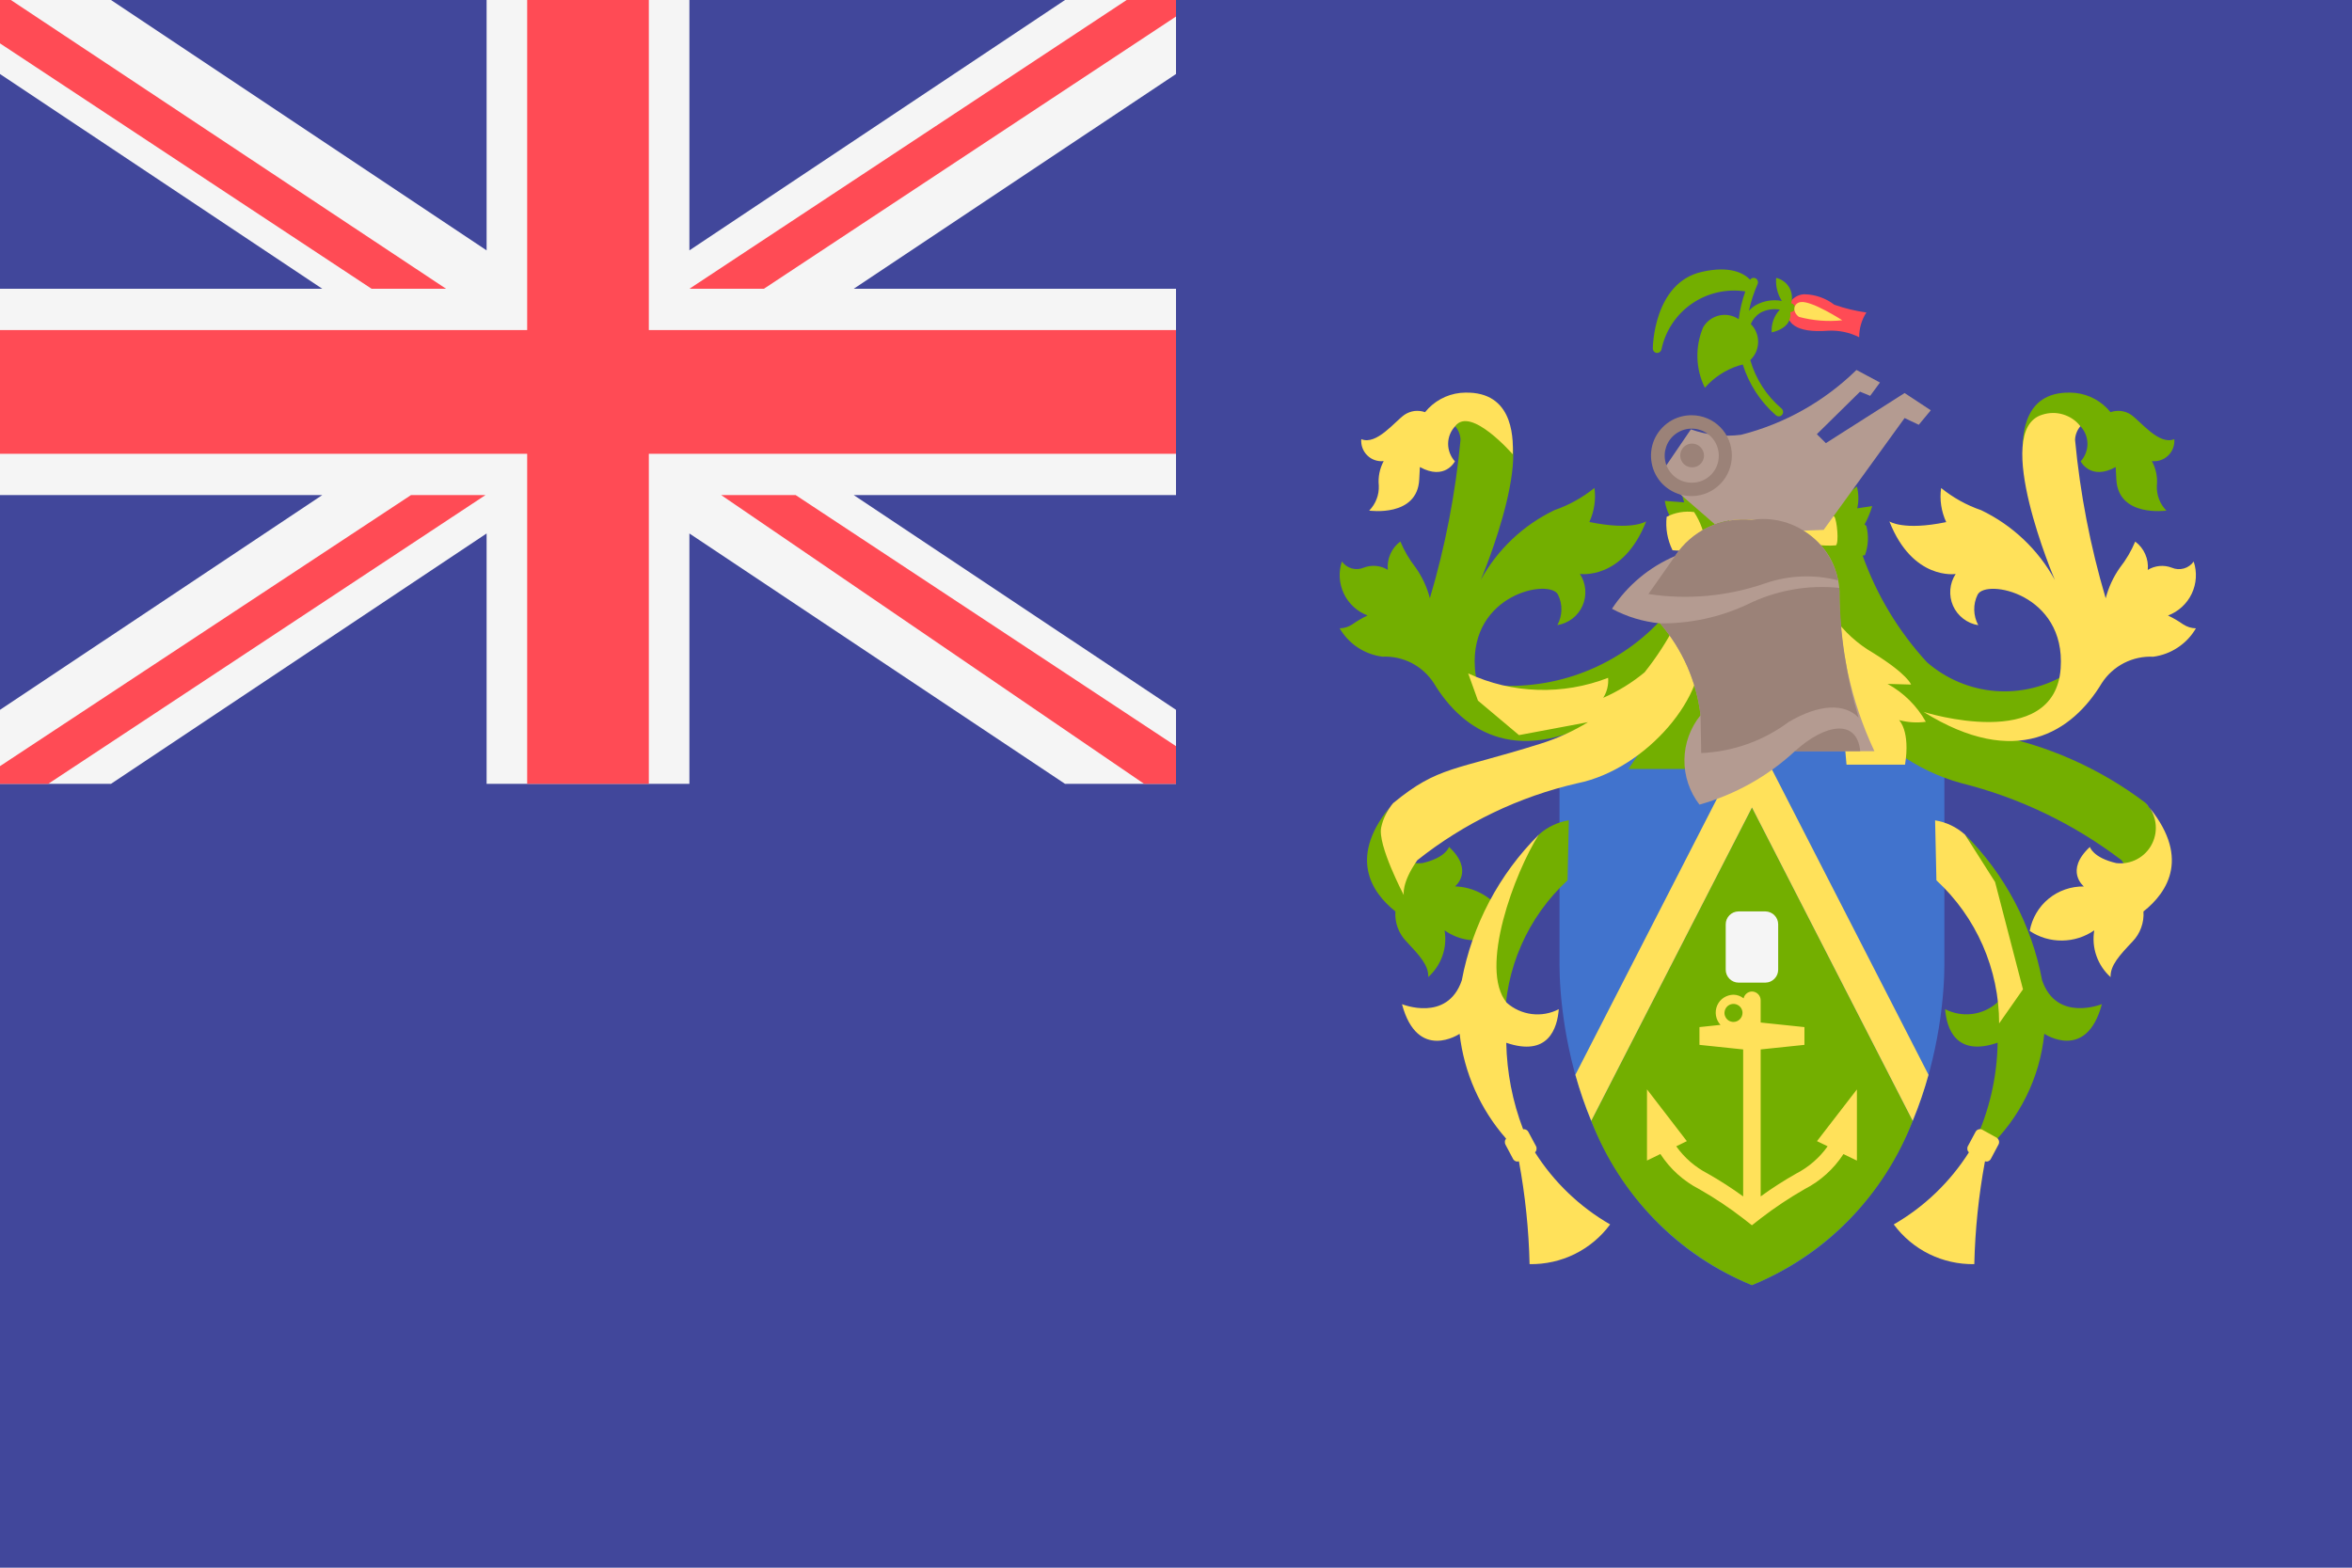 <svg viewBox="0 0 36 24" fill="none" xmlns="http://www.w3.org/2000/svg">
	<path d="M36 24H0V0H36" fill="#41479B" />
	<path
		d="M28.567 4.784C28.4 4.761 28.235 4.721 28.076 4.665C27.946 4.565 27.787 4.509 27.622 4.505C27.551 4.506 27.483 4.535 27.434 4.585C27.384 4.636 27.357 4.704 27.357 4.775C27.357 4.925 27.457 5.103 27.984 5.063C28.148 5.055 28.311 5.089 28.457 5.163C28.456 5.029 28.494 4.897 28.567 4.784Z"
		fill="#FF4B55"
	/>
	<path
		d="M24.137 11.5C24.102 11.5 24.067 11.508 24.034 11.522C24.001 11.536 23.972 11.556 23.947 11.581C23.922 11.607 23.903 11.636 23.889 11.669C23.876 11.702 23.87 11.738 23.87 11.773V14.77C23.87 15.588 24.137 18.585 26.815 19.675C29.494 18.585 29.761 15.588 29.761 14.77V11.773C29.761 11.738 29.755 11.702 29.741 11.669C29.728 11.636 29.709 11.606 29.684 11.581C29.659 11.556 29.629 11.535 29.596 11.521C29.564 11.508 29.529 11.5 29.493 11.5H24.137Z"
		fill="#4173CD"
	/>
	<path
		d="M25.298 5.335C25.298 5.325 25.307 4.33 26.048 4.162C26.486 4.062 26.695 4.186 26.788 4.282C26.797 4.27 26.809 4.26 26.824 4.256C26.838 4.252 26.854 4.253 26.868 4.259C26.884 4.267 26.897 4.28 26.903 4.297C26.91 4.314 26.909 4.333 26.902 4.349C26.844 4.481 26.799 4.618 26.769 4.759C26.799 4.725 26.834 4.696 26.873 4.672C26.995 4.604 27.136 4.581 27.273 4.607C27.206 4.502 27.176 4.378 27.186 4.254C27.227 4.263 27.266 4.281 27.3 4.306C27.334 4.33 27.363 4.362 27.385 4.398C27.406 4.435 27.42 4.475 27.425 4.517C27.431 4.559 27.428 4.601 27.416 4.642L27.431 4.647C27.448 4.654 27.461 4.667 27.468 4.683C27.475 4.7 27.476 4.718 27.469 4.735C27.464 4.748 27.455 4.76 27.443 4.767C27.431 4.775 27.417 4.779 27.403 4.778C27.436 5.034 27.118 5.088 27.118 5.088C27.113 5.024 27.122 4.961 27.144 4.901C27.165 4.841 27.199 4.786 27.243 4.74C27.14 4.722 27.033 4.739 26.941 4.79C26.878 4.831 26.828 4.89 26.798 4.96C26.834 4.997 26.863 5.04 26.882 5.088C26.901 5.136 26.911 5.187 26.91 5.238C26.909 5.29 26.898 5.34 26.878 5.388C26.857 5.435 26.827 5.477 26.79 5.513C26.873 5.801 27.038 6.058 27.266 6.252C27.28 6.263 27.289 6.279 27.292 6.297C27.294 6.315 27.29 6.333 27.279 6.347C27.274 6.354 27.267 6.36 27.26 6.365C27.252 6.369 27.244 6.372 27.235 6.373C27.226 6.375 27.217 6.374 27.209 6.372C27.2 6.369 27.192 6.365 27.185 6.36C26.946 6.152 26.77 5.882 26.675 5.58C26.655 5.587 26.635 5.592 26.615 5.596C26.414 5.66 26.234 5.777 26.095 5.936C26.024 5.793 25.985 5.636 25.981 5.477C25.976 5.317 26.006 5.159 26.068 5.012C26.094 4.966 26.129 4.927 26.172 4.895C26.214 4.864 26.262 4.842 26.313 4.83C26.364 4.818 26.417 4.817 26.469 4.827C26.521 4.837 26.57 4.857 26.613 4.887C26.631 4.742 26.665 4.599 26.714 4.461C26.427 4.417 26.133 4.485 25.894 4.65C25.655 4.816 25.489 5.067 25.43 5.352C25.426 5.367 25.418 5.379 25.406 5.389C25.395 5.398 25.38 5.403 25.365 5.403H25.356C25.34 5.401 25.325 5.392 25.314 5.38C25.304 5.367 25.298 5.351 25.298 5.335ZM22.815 10.487L24.706 10.751L25.677 9.814L25.477 9.431C25.148 9.805 24.735 10.095 24.273 10.278C23.81 10.462 23.311 10.533 22.815 10.487ZM21.945 10.456C22.397 11.208 23.262 11.778 24.673 10.898C24.673 10.898 22.665 11.534 22.575 10.228C22.497 9.086 23.725 8.855 23.847 9.104C23.883 9.177 23.901 9.257 23.899 9.338C23.897 9.419 23.876 9.499 23.837 9.57C23.921 9.556 24 9.522 24.068 9.47C24.135 9.418 24.189 9.35 24.223 9.272C24.257 9.194 24.271 9.109 24.264 9.024C24.257 8.939 24.229 8.857 24.182 8.786C24.182 8.786 24.84 8.889 25.197 7.981C25.197 7.981 24.985 8.128 24.327 7.991C24.402 7.828 24.429 7.648 24.405 7.47C24.222 7.618 24.015 7.733 23.792 7.81C23.314 8.04 22.92 8.413 22.665 8.878C22.665 8.878 23.643 6.582 22.857 6.348C22.753 6.314 22.642 6.312 22.537 6.344C22.432 6.376 22.34 6.439 22.273 6.525C22.323 6.583 22.352 6.656 22.355 6.732C22.278 7.554 22.121 8.366 21.886 9.158C21.842 8.99 21.769 8.832 21.669 8.69C21.573 8.568 21.494 8.433 21.434 8.29C21.367 8.339 21.314 8.406 21.281 8.482C21.247 8.558 21.234 8.641 21.242 8.724C21.187 8.69 21.126 8.67 21.062 8.664C20.998 8.658 20.934 8.667 20.874 8.69C20.816 8.715 20.751 8.719 20.69 8.702C20.629 8.685 20.576 8.647 20.539 8.596C20.485 8.758 20.496 8.934 20.569 9.088C20.642 9.242 20.773 9.362 20.932 9.422C20.85 9.461 20.772 9.507 20.698 9.559C20.641 9.597 20.574 9.618 20.505 9.619C20.573 9.736 20.668 9.837 20.781 9.912C20.894 9.987 21.023 10.035 21.158 10.053C21.313 10.046 21.467 10.079 21.605 10.149C21.743 10.22 21.86 10.326 21.945 10.456ZM33.28 6.723C33.046 6.821 32.767 6.451 32.616 6.348C32.571 6.318 32.519 6.299 32.465 6.292C32.41 6.286 32.355 6.292 32.304 6.31C32.17 6.144 31.977 6.038 31.765 6.015C30.975 5.948 30.949 6.656 30.962 6.955C30.962 6.955 31.608 6.209 31.843 6.525C31.912 6.598 31.95 6.693 31.951 6.793C31.951 6.893 31.914 6.989 31.847 7.063C31.847 7.063 31.998 7.362 32.383 7.15L32.393 7.34C32.423 7.924 33.159 7.817 33.159 7.817C33.11 7.767 33.071 7.707 33.046 7.641C33.021 7.575 33.01 7.504 33.013 7.434C33.026 7.304 32.999 7.174 32.937 7.059C32.983 7.064 33.029 7.059 33.072 7.044C33.116 7.029 33.155 7.005 33.188 6.972C33.221 6.94 33.246 6.901 33.262 6.858C33.278 6.815 33.284 6.769 33.28 6.723ZM32.843 12.294C32.143 11.762 31.328 11.401 30.464 11.239C30.325 11.195 30.188 11.148 30.051 11.097L30.866 11.253L31.494 10.725L31.644 10.308C31.315 10.514 30.928 10.609 30.541 10.579C30.154 10.548 29.787 10.393 29.494 10.138C29.059 9.665 28.724 9.109 28.509 8.503C28.521 8.505 28.533 8.504 28.545 8.5C28.597 8.357 28.605 8.202 28.567 8.054C28.56 8.044 28.55 8.036 28.539 8.03C28.587 7.94 28.627 7.846 28.657 7.748L28.427 7.782C28.452 7.672 28.45 7.557 28.422 7.447L28.166 7.651C28.122 7.55 28.065 7.455 27.998 7.367C27.998 7.367 27.82 7.623 27.719 7.657C27.681 7.498 27.614 7.347 27.519 7.214L27.345 7.464L27.089 7.259C27.089 7.259 27.089 7.435 27.083 7.475C27.078 7.515 26.748 7.123 26.748 7.123C26.602 7.216 26.485 7.348 26.408 7.503L26.163 7.248L26.063 7.583L25.722 7.493L25.778 7.691L25.482 7.668C25.504 7.818 25.573 7.957 25.677 8.066L25.975 8.076C25.971 8.157 25.989 8.237 26.025 8.309C26.21 8.352 26.402 8.349 26.585 8.3C26.604 8.279 26.593 8.193 26.571 8.099L26.987 8.114C26.984 8.168 26.995 8.221 27.02 8.269C27.201 8.324 27.393 8.335 27.58 8.302C27.598 8.285 27.596 8.217 27.584 8.136L28.041 8.153C28.037 8.179 28.033 8.204 28.031 8.23H27.619L27.887 10.683L28.322 10.766C28.721 11.365 29.324 11.799 30.018 11.989C30.908 12.211 31.743 12.613 32.473 13.169C32.719 13.521 32.68 13.703 32.68 13.703C32.68 13.703 33.085 12.932 33.025 12.664C32.995 12.528 32.933 12.401 32.843 12.294ZM26.28 9.592C26.28 9.592 25.553 10.859 24.925 11.772H26.28V9.592ZM23.094 13.502L22.979 13.947C22.898 13.834 22.792 13.741 22.669 13.676C22.546 13.611 22.41 13.574 22.271 13.57C22.271 13.57 22.571 13.331 22.179 12.965C22.179 12.965 22.133 13.129 21.777 13.212C21.666 13.226 21.553 13.204 21.454 13.151C21.355 13.097 21.275 13.015 21.226 12.914C21.176 12.813 21.159 12.7 21.176 12.589C21.194 12.478 21.245 12.375 21.324 12.295C20.622 13.101 20.982 13.655 21.358 13.953C21.352 14.037 21.364 14.122 21.393 14.201C21.422 14.28 21.467 14.352 21.526 14.413C21.726 14.626 21.869 14.779 21.861 14.958C21.959 14.87 22.034 14.758 22.078 14.633C22.122 14.508 22.133 14.374 22.111 14.243C22.221 14.321 22.347 14.371 22.48 14.389C22.613 14.407 22.749 14.393 22.875 14.347L22.667 15.145L23.033 15.667C23.033 15.255 23.119 14.848 23.284 14.472C23.449 14.095 23.691 13.756 23.993 13.477L24.013 12.558C23.843 12.585 23.684 12.661 23.555 12.776L23.094 13.502ZM31.257 15.009C31.098 14.163 30.687 13.384 30.077 12.776C30.445 13.352 31 14.827 30.57 15.349C30.463 15.444 30.329 15.505 30.186 15.523C30.044 15.541 29.899 15.515 29.772 15.449C29.795 15.739 29.932 16.184 30.576 15.963C30.568 16.493 30.446 17.016 30.219 17.495L30.419 17.586C30.913 17.124 31.223 16.499 31.29 15.826C31.29 15.826 31.935 16.261 32.172 15.372C32.172 15.372 31.48 15.656 31.257 15.009ZM24.356 17.159C24.574 17.724 24.904 18.238 25.327 18.67C25.75 19.103 26.256 19.445 26.815 19.675C27.374 19.445 27.882 19.103 28.305 18.67C28.728 18.238 29.058 17.724 29.276 17.159L26.816 12.362L24.356 17.159Z"
		fill="#73AF00"
	/>
	<path
		d="M27.565 4.624C27.735 4.604 28.198 4.903 28.198 4.903C27.975 4.927 27.75 4.909 27.534 4.851C27.424 4.769 27.452 4.637 27.565 4.624ZM21.723 7.34L21.733 7.15C22.118 7.362 22.269 7.063 22.269 7.063C22.202 6.989 22.165 6.893 22.165 6.793C22.166 6.693 22.204 6.598 22.273 6.525C22.508 6.209 23.154 6.955 23.154 6.955C23.167 6.656 23.141 5.948 22.351 6.015C22.139 6.038 21.946 6.144 21.812 6.31C21.761 6.292 21.706 6.286 21.651 6.292C21.597 6.299 21.546 6.318 21.5 6.348C21.35 6.451 21.07 6.821 20.836 6.723C20.832 6.769 20.838 6.815 20.854 6.858C20.87 6.901 20.895 6.94 20.928 6.972C20.961 7.005 21 7.029 21.044 7.044C21.087 7.059 21.133 7.064 21.179 7.059C21.117 7.174 21.091 7.304 21.104 7.434C21.107 7.505 21.096 7.575 21.07 7.641C21.045 7.707 21.006 7.767 20.957 7.817C20.957 7.817 21.694 7.924 21.723 7.34ZM33.418 9.56C33.344 9.508 33.266 9.462 33.184 9.423C33.343 9.363 33.474 9.243 33.547 9.089C33.62 8.935 33.631 8.759 33.577 8.597C33.54 8.648 33.487 8.686 33.426 8.703C33.365 8.72 33.3 8.716 33.242 8.691C33.182 8.668 33.118 8.659 33.054 8.665C32.99 8.671 32.929 8.691 32.874 8.725C32.882 8.642 32.869 8.559 32.835 8.483C32.802 8.407 32.749 8.341 32.682 8.291C32.622 8.434 32.543 8.569 32.447 8.691C32.347 8.833 32.274 8.991 32.23 9.159C31.995 8.367 31.838 7.555 31.761 6.733C31.764 6.657 31.793 6.583 31.843 6.525C31.776 6.439 31.684 6.377 31.579 6.345C31.474 6.313 31.363 6.315 31.259 6.349C30.473 6.583 31.452 8.879 31.452 8.879C31.197 8.414 30.803 8.041 30.325 7.811C30.102 7.735 29.894 7.619 29.711 7.471C29.686 7.649 29.713 7.83 29.789 7.993C29.131 8.129 28.919 7.982 28.919 7.982C29.276 8.89 29.934 8.788 29.934 8.787C29.887 8.858 29.859 8.94 29.852 9.025C29.845 9.11 29.859 9.195 29.893 9.273C29.928 9.351 29.981 9.419 30.049 9.471C30.116 9.523 30.196 9.558 30.28 9.571C30.241 9.5 30.22 9.42 30.218 9.339C30.216 9.258 30.233 9.178 30.269 9.105C30.392 8.855 31.619 9.087 31.541 10.229C31.451 11.535 29.443 10.899 29.443 10.899C30.855 11.779 31.719 11.209 32.171 10.457C32.255 10.327 32.373 10.221 32.511 10.15C32.649 10.08 32.803 10.046 32.958 10.054C33.093 10.036 33.222 9.988 33.335 9.912C33.448 9.837 33.543 9.737 33.611 9.619C33.542 9.618 33.475 9.597 33.418 9.559V9.56ZM32.39 13.213C32.034 13.13 31.988 12.966 31.988 12.966C31.595 13.332 31.896 13.571 31.896 13.571C31.7 13.568 31.508 13.634 31.356 13.759C31.204 13.884 31.102 14.059 31.067 14.252C31.214 14.35 31.386 14.401 31.562 14.399C31.738 14.398 31.91 14.343 32.055 14.243C32.033 14.374 32.044 14.508 32.088 14.633C32.132 14.758 32.206 14.87 32.305 14.959C32.298 14.78 32.44 14.627 32.641 14.414C32.7 14.353 32.745 14.281 32.773 14.202C32.802 14.123 32.814 14.038 32.808 13.954C33.185 13.656 33.544 13.102 32.843 12.296C32.922 12.376 32.973 12.479 32.991 12.59C33.008 12.701 32.991 12.814 32.941 12.915C32.892 13.016 32.812 13.098 32.713 13.152C32.614 13.205 32.502 13.227 32.39 13.213ZM28.263 11.706H29.159C29.242 11.186 29.067 11.024 29.067 11.024C29.201 11.06 29.34 11.069 29.477 11.05C29.34 10.806 29.137 10.604 28.891 10.47L29.251 10.48C29.251 10.48 29.203 10.326 28.673 9.997C28.432 9.858 28.224 9.668 28.063 9.441L28.263 11.706ZM21.693 13.17C22.413 12.598 23.252 12.195 24.148 11.99C25.208 11.774 26.168 10.616 26.012 9.866C25.856 9.117 25.654 9.548 25.654 9.548C25.518 9.812 25.357 10.061 25.172 10.293C24.98 10.452 24.767 10.583 24.539 10.683C24.597 10.592 24.623 10.485 24.614 10.377C24.271 10.51 23.904 10.573 23.536 10.561C23.168 10.55 22.806 10.464 22.472 10.309L22.622 10.726L23.25 11.254L24.306 11.056C24.081 11.193 23.841 11.303 23.59 11.382C22.262 11.802 22.02 11.722 21.324 12.295C21.234 12.402 21.171 12.529 21.141 12.665C21.081 12.933 21.487 13.704 21.487 13.704C21.487 13.704 21.447 13.522 21.693 13.17ZM23.495 17.642C23.507 17.63 23.516 17.615 23.518 17.598C23.521 17.581 23.519 17.563 23.511 17.548L23.393 17.328C23.386 17.314 23.374 17.302 23.359 17.295C23.345 17.288 23.329 17.285 23.313 17.288C23.151 16.865 23.064 16.417 23.055 15.964C23.7 16.184 23.836 15.741 23.859 15.45C23.732 15.516 23.587 15.542 23.445 15.524C23.302 15.506 23.168 15.445 23.061 15.35C22.631 14.828 23.186 13.353 23.554 12.777C22.944 13.385 22.533 14.164 22.374 15.01C22.151 15.657 21.459 15.373 21.459 15.373C21.696 16.262 22.341 15.827 22.341 15.827C22.409 16.422 22.657 16.982 23.053 17.432C23.042 17.444 23.035 17.459 23.034 17.475C23.032 17.491 23.035 17.508 23.042 17.522L23.159 17.742C23.167 17.758 23.181 17.77 23.197 17.777C23.214 17.784 23.232 17.784 23.249 17.779C23.345 18.299 23.4 18.825 23.412 19.353C23.651 19.357 23.888 19.304 24.102 19.199C24.317 19.093 24.503 18.937 24.645 18.745C24.178 18.476 23.784 18.097 23.495 17.642ZM30.076 12.777C29.948 12.662 29.789 12.586 29.619 12.559L29.639 13.477C29.941 13.756 30.183 14.095 30.348 14.472C30.513 14.849 30.599 15.256 30.599 15.668L30.964 15.146L30.537 13.503L30.076 12.777ZM30.558 17.415L30.343 17.296C30.334 17.291 30.324 17.288 30.314 17.287C30.304 17.286 30.294 17.287 30.284 17.29C30.274 17.293 30.265 17.298 30.257 17.304C30.249 17.311 30.243 17.319 30.238 17.328L30.12 17.548C30.112 17.563 30.11 17.581 30.113 17.598C30.115 17.615 30.124 17.63 30.136 17.642C29.847 18.097 29.453 18.476 28.986 18.745C29.128 18.937 29.314 19.093 29.529 19.199C29.743 19.304 29.98 19.357 30.219 19.353C30.231 18.825 30.286 18.299 30.382 17.779C30.399 17.784 30.417 17.784 30.434 17.777C30.45 17.77 30.464 17.758 30.472 17.742L30.589 17.522C30.599 17.504 30.601 17.482 30.595 17.462C30.589 17.442 30.576 17.425 30.558 17.415ZM26.653 11.5L24.113 16.454C24.18 16.694 24.261 16.929 24.356 17.159L26.816 12.362L29.276 17.159C29.371 16.929 29.452 16.694 29.518 16.454L26.978 11.5H26.653ZM27.811 17.47L28.422 16.678V17.768L28.216 17.668C28.068 17.896 27.863 18.081 27.621 18.205C27.387 18.339 27.163 18.488 26.949 18.653L26.815 18.758L26.681 18.653C26.468 18.488 26.243 18.339 26.009 18.205C25.767 18.081 25.562 17.895 25.414 17.667L25.209 17.767V16.677L25.819 17.47L25.657 17.549C25.781 17.724 25.946 17.867 26.137 17.966C26.325 18.072 26.506 18.189 26.681 18.316V16.066L26.012 15.996V15.724L26.334 15.69C26.298 15.651 26.274 15.602 26.265 15.55C26.256 15.497 26.262 15.443 26.283 15.394C26.304 15.345 26.339 15.303 26.383 15.274C26.428 15.245 26.48 15.229 26.533 15.228C26.589 15.229 26.644 15.249 26.688 15.284C26.694 15.255 26.71 15.229 26.733 15.21C26.756 15.19 26.785 15.18 26.815 15.179C26.833 15.179 26.85 15.183 26.867 15.19C26.883 15.197 26.898 15.207 26.91 15.219C26.923 15.232 26.932 15.247 26.939 15.263C26.946 15.28 26.949 15.297 26.949 15.315V15.654L27.619 15.724V15.996L26.949 16.066V18.316C27.124 18.189 27.306 18.072 27.494 17.966C27.685 17.867 27.85 17.724 27.974 17.549L27.811 17.47ZM26.671 15.505C26.671 15.478 26.662 15.451 26.647 15.429C26.631 15.406 26.61 15.389 26.584 15.379C26.559 15.369 26.532 15.366 26.505 15.372C26.478 15.377 26.454 15.391 26.435 15.41C26.416 15.43 26.403 15.454 26.398 15.481C26.392 15.508 26.395 15.535 26.406 15.56C26.416 15.585 26.434 15.607 26.456 15.622C26.479 15.637 26.506 15.645 26.533 15.645C26.57 15.645 26.605 15.63 26.631 15.603C26.657 15.577 26.671 15.542 26.671 15.505ZM26.108 8.335C26.088 8.158 26.027 7.988 25.93 7.839C25.786 7.82 25.639 7.845 25.51 7.912C25.49 8.088 25.522 8.265 25.6 8.424C25.774 8.443 25.95 8.413 26.108 8.336V8.335ZM27.1 8.257C27.145 8.212 27.03 7.857 26.98 7.804C26.822 7.767 26.657 7.77 26.499 7.81C26.45 7.959 26.457 8.12 26.52 8.264C26.712 8.305 26.91 8.302 27.1 8.257ZM28.1 8.35C28.15 8.313 28.118 7.966 28.076 7.907C27.915 7.843 27.741 7.816 27.568 7.827C27.498 7.964 27.483 8.122 27.525 8.269C27.708 8.337 27.904 8.364 28.099 8.349L28.1 8.35Z"
		fill="#FFE15A"
	/>
	<path
		d="M29.553 6.281L29.369 6.503L29.152 6.4L27.913 8.112L26.415 8.172L25.395 7.286L25.881 6.573C26.127 6.661 26.391 6.69 26.65 6.656C27.316 6.487 27.924 6.145 28.415 5.664L28.775 5.856L28.625 6.06L28.47 5.996L27.809 6.647L27.947 6.784L29.152 6.017L29.553 6.281ZM26.816 7.958C26.588 7.934 26.357 7.972 26.149 8.07C25.941 8.168 25.765 8.321 25.638 8.513C25.244 8.681 24.908 8.962 24.673 9.32C24.901 9.443 25.151 9.518 25.409 9.543C25.751 9.94 25.967 10.429 26.029 10.949C25.872 11.142 25.785 11.382 25.782 11.63C25.779 11.879 25.86 12.121 26.012 12.318C26.557 12.165 27.058 11.884 27.473 11.5H28.69C28.33 10.733 28.147 9.895 28.155 9.048C28.155 9.048 28.156 7.958 26.816 7.958Z"
		fill="#B49B91"
	/>
	<path
		d="M28.473 11.5H27.473C27.937 11.079 28.423 10.998 28.473 11.5ZM28.448 10.986C28.26 10.357 28.161 9.705 28.154 9.048C28.154 9.048 28.154 9.03 28.152 9C27.67 8.95 27.183 9.038 26.748 9.252C26.329 9.449 25.872 9.548 25.409 9.543C25.751 9.94 25.967 10.429 26.029 10.949L26.039 11.529C26.523 11.508 26.99 11.342 27.379 11.052C27.839 10.782 28.227 10.76 28.448 10.986ZM27.022 8.929C27.381 8.806 27.768 8.791 28.135 8.885C28.075 8.591 27.905 8.331 27.66 8.159C27.414 7.986 27.113 7.914 26.816 7.958C26.588 7.934 26.357 7.972 26.149 8.07C25.942 8.168 25.764 8.322 25.638 8.514L25.231 9.094C25.832 9.186 26.448 9.129 27.022 8.929ZM25.9 6.357C25.777 6.355 25.656 6.389 25.553 6.456C25.45 6.523 25.369 6.619 25.32 6.731C25.272 6.844 25.258 6.969 25.281 7.09C25.303 7.211 25.361 7.322 25.447 7.41C25.534 7.497 25.644 7.557 25.764 7.582C25.884 7.607 26.009 7.595 26.123 7.549C26.237 7.502 26.334 7.423 26.403 7.321C26.471 7.219 26.508 7.099 26.508 6.976C26.509 6.814 26.446 6.657 26.332 6.541C26.219 6.425 26.062 6.359 25.9 6.357ZM25.9 7.39C25.818 7.391 25.737 7.368 25.668 7.323C25.599 7.278 25.546 7.214 25.513 7.139C25.481 7.063 25.472 6.98 25.487 6.899C25.503 6.818 25.541 6.744 25.599 6.685C25.657 6.627 25.73 6.587 25.811 6.57C25.892 6.554 25.975 6.562 26.051 6.593C26.127 6.624 26.192 6.677 26.238 6.745C26.284 6.814 26.308 6.894 26.308 6.976C26.309 7.085 26.266 7.19 26.19 7.267C26.114 7.345 26.009 7.389 25.9 7.39ZM26.082 6.976C26.081 7.012 26.07 7.047 26.05 7.076C26.029 7.106 26.001 7.129 25.968 7.142C25.934 7.155 25.898 7.158 25.863 7.151C25.828 7.144 25.795 7.126 25.77 7.101C25.745 7.075 25.728 7.043 25.721 7.007C25.715 6.972 25.718 6.936 25.732 6.903C25.746 6.87 25.769 6.841 25.799 6.821C25.829 6.802 25.864 6.791 25.9 6.791C25.949 6.792 25.995 6.811 26.029 6.846C26.063 6.881 26.082 6.927 26.082 6.976Z"
		fill="#9B8278"
	/>
	<path
		d="M27.022 15.043H26.609C26.557 15.043 26.507 15.021 26.471 14.984C26.434 14.947 26.414 14.897 26.414 14.845V14.151C26.414 14.099 26.434 14.049 26.471 14.012C26.507 13.975 26.557 13.954 26.609 13.953H27.022C27.074 13.954 27.124 13.975 27.16 14.012C27.197 14.049 27.217 14.099 27.217 14.151V14.845C27.217 14.897 27.197 14.947 27.16 14.984C27.124 15.021 27.074 15.043 27.022 15.043ZM16.301 0H18V1.133L13.067 4.421H18V7.579H13.067L18 10.867V12H16.301L10.552 8.167V12H7.448V8.167L1.699 12H0V10.867L4.933 7.579H0V4.421H4.933L0 1.133V0H1.699L7.448 3.833V0H10.552V3.833L16.301 0Z"
		fill="#F5F5F5"
	/>
	<path
		d="M12.178 7.579L18 11.423V12H17.512L11.038 7.579H12.178ZM5.688 4.421L0 0.664V0H0.166L6.828 4.421H5.688ZM6.291 7.579H7.431L0.738 12H0V11.729L6.291 7.579ZM17.245 0H18V0.253L11.692 4.421H10.552L17.245 0Z"
		fill="#FF4B55"
	/>
	<path
		d="M9.931 5.053H18V6.947H9.931V12H8.069V6.947H0V5.053H8.069V0H9.931V5.053Z"
		fill="#FF4B55"
	/>
</svg>
